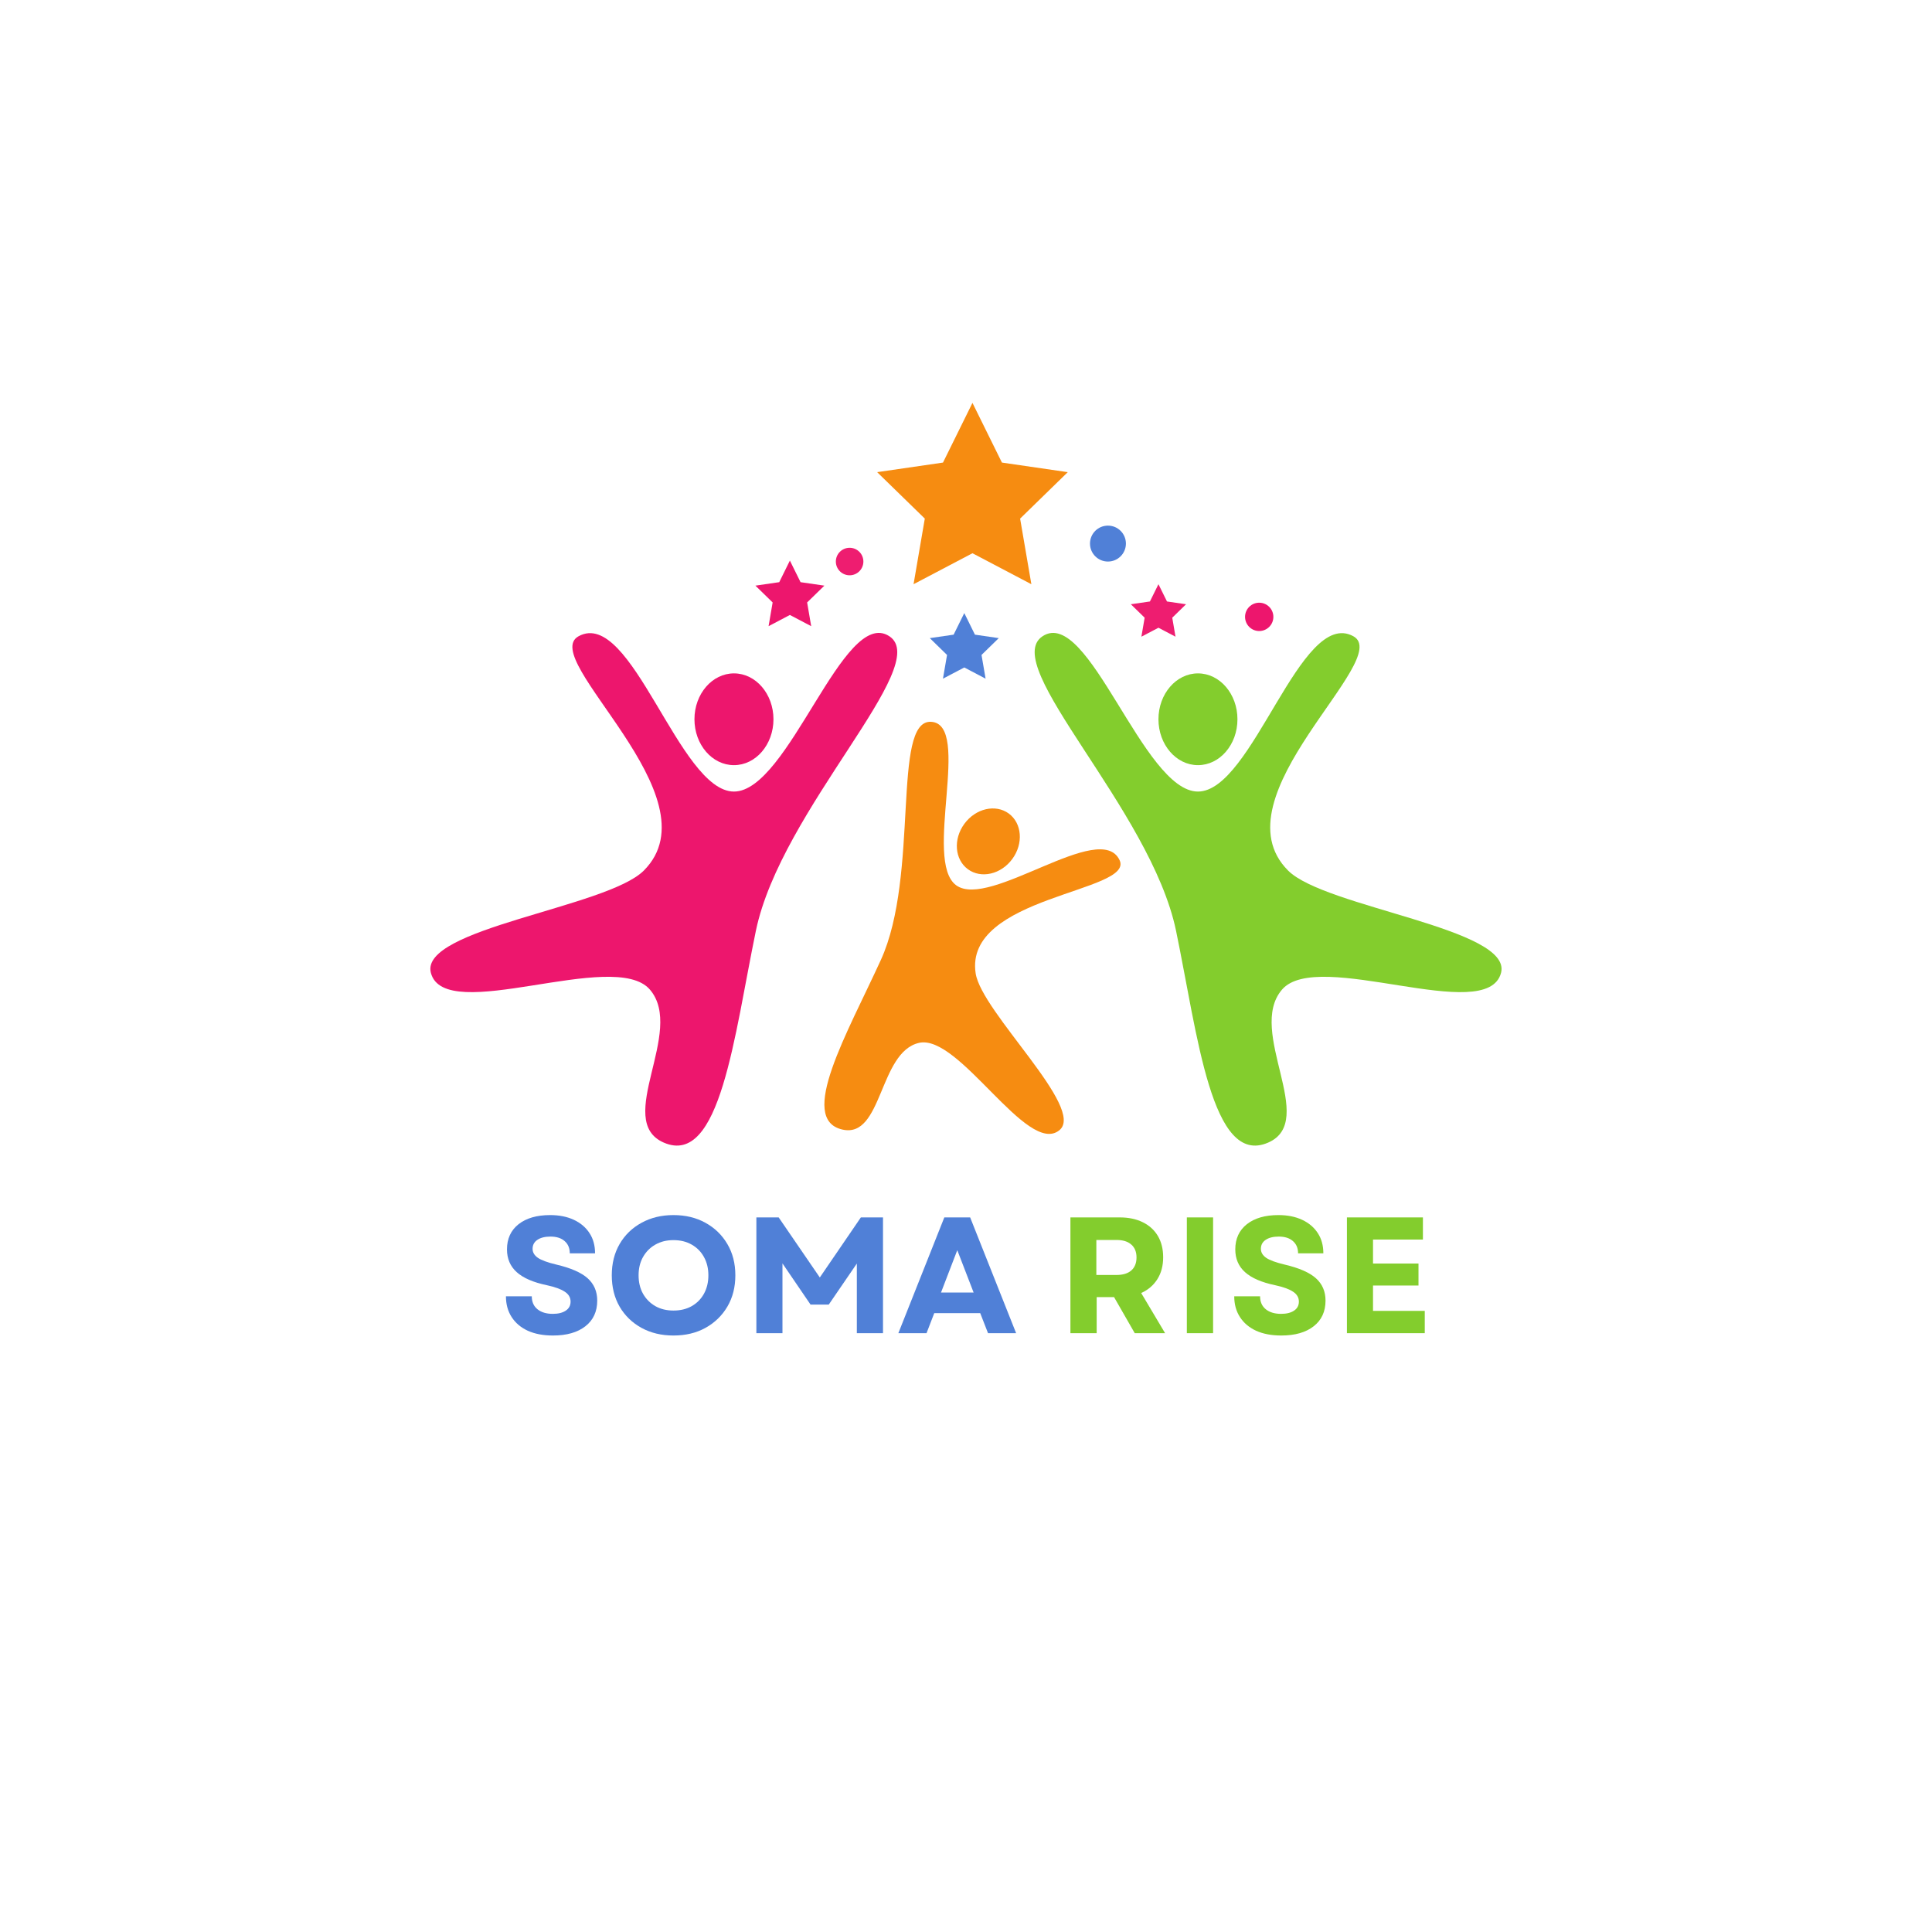<svg xmlns="http://www.w3.org/2000/svg" xmlns:xlink="http://www.w3.org/1999/xlink" width="500" zoomAndPan="magnify" viewBox="0 0 375 375" height="500" preserveAspectRatio="xMidYMid meet" version="1.0"><defs><g/><clipPath id="c98e2569c9"><path d="M 170 78.203 L 208 78.203 L 208 114 L 170 114 Z M 170 78.203 " clip-rule="nonzero"/></clipPath></defs><rect x="-37.5" width="450" fill="#ffffff" y="-37.5" height="450" fill-opacity="1"/><rect x="-37.5" width="450" fill="#ffffff" y="-37.5" height="450" fill-opacity="1"/><path fill="#83cd2d" d="M 202.371 123.488 C 211.289 117.648 221.863 153.641 232.523 153.641 C 243.18 153.641 252.395 117.898 262.672 123.488 C 270.699 127.859 235.715 154.676 250.023 168.98 C 257.211 176.168 293.613 180.199 291.352 188.832 C 288.641 199.141 255.773 183.992 248.836 192.082 C 241.891 200.176 255.918 217.535 246.141 221.781 C 235.164 226.543 232.469 200.934 228.27 180.668 C 223.371 157.062 193.82 129.086 202.371 123.488 " fill-opacity="1" fill-rule="nonzero"/><path fill="#83cd2d" d="M 232.523 148.516 C 228.289 148.516 224.855 144.527 224.855 139.609 C 224.855 134.691 228.289 130.703 232.523 130.703 C 236.758 130.703 240.188 134.691 240.188 139.609 C 240.188 144.527 236.758 148.516 232.523 148.516 " fill-opacity="1" fill-rule="nonzero"/><path fill="#f68c11" d="M 180.719 140.102 C 188.73 140.531 179.117 167.078 185.59 171.828 C 192.059 176.578 213.566 158.988 217.312 166.957 C 220.242 173.188 187.066 173.879 189.375 188.93 C 190.539 196.496 210.836 215.156 205.617 219.383 C 199.383 224.438 186.18 200.605 178.367 202.422 C 170.551 204.242 171.328 221.023 163.504 219.246 C 154.723 217.246 164.496 200.504 170.969 186.336 C 178.512 169.832 173.039 139.691 180.719 140.102 " fill-opacity="1" fill-rule="nonzero"/><path fill="#f68c11" d="M 187.871 168.719 C 185.301 166.832 184.992 162.883 187.184 159.898 C 189.375 156.914 193.234 156.023 195.805 157.906 C 198.371 159.793 198.68 163.742 196.488 166.727 C 194.301 169.711 190.441 170.602 187.871 168.719 " fill-opacity="1" fill-rule="nonzero"/><path fill="#ed166d" d="M 172.613 123.488 C 163.695 117.648 153.121 153.641 142.461 153.641 C 131.801 153.641 122.586 117.898 112.312 123.488 C 104.281 127.859 139.266 154.676 124.961 168.98 C 117.773 176.168 81.367 180.199 83.633 188.832 C 86.34 199.141 119.207 183.992 126.148 192.082 C 133.09 200.176 119.066 217.535 128.844 221.781 C 139.82 226.543 142.516 200.934 146.715 180.668 C 151.613 157.062 181.16 129.09 172.613 123.488 " fill-opacity="1" fill-rule="nonzero"/><path fill="#ed166d" d="M 142.461 148.516 C 146.695 148.516 150.129 144.527 150.129 139.609 C 150.129 134.691 146.695 130.703 142.461 130.703 C 138.227 130.703 134.793 134.691 134.793 139.609 C 134.793 144.527 138.227 148.516 142.461 148.516 " fill-opacity="1" fill-rule="nonzero"/><g clip-path="url(#c98e2569c9)"><path fill="#f68c11" d="M 188.754 78.199 L 194.473 89.785 L 207.254 91.645 L 198.004 100.66 L 200.188 113.395 L 188.754 107.383 L 177.32 113.395 L 179.504 100.66 L 170.254 91.645 L 183.035 89.785 L 188.754 78.199 " fill-opacity="1" fill-rule="nonzero"/></g><path fill="#ed166d" d="M 153.316 108.809 L 155.387 113 L 160.012 113.672 L 156.664 116.934 L 157.453 121.539 L 153.316 119.363 L 149.18 121.539 L 149.969 116.934 L 146.625 113.672 L 151.25 113 L 153.316 108.809 " fill-opacity="1" fill-rule="nonzero"/><path fill="#5080d7" d="M 187.168 118.996 L 189.234 123.188 L 193.859 123.859 L 190.512 127.125 L 191.305 131.73 L 187.168 129.555 L 183.027 131.73 L 183.82 127.125 L 180.473 123.859 L 185.098 123.188 L 187.168 118.996 " fill-opacity="1" fill-rule="nonzero"/><path fill="#ee1d70" d="M 224.855 113.395 L 226.512 116.746 L 230.211 117.285 L 227.535 119.895 L 228.164 123.582 L 224.855 121.844 L 221.543 123.582 L 222.176 119.895 L 219.496 117.285 L 223.199 116.746 L 224.855 113.395 " fill-opacity="1" fill-rule="nonzero"/><path fill="#5080d7" d="M 218.539 105.508 C 218.539 107.434 216.977 108.996 215.051 108.996 C 213.125 108.996 211.566 107.434 211.566 105.508 C 211.566 103.582 213.125 102.023 215.051 102.023 C 216.977 102.023 218.539 103.582 218.539 105.508 " fill-opacity="1" fill-rule="nonzero"/><path fill="#ed166d" d="M 247.16 119.734 C 247.16 121.254 245.93 122.484 244.41 122.484 C 242.895 122.484 241.664 121.254 241.664 119.734 C 241.664 118.215 242.895 116.984 244.41 116.984 C 245.93 116.984 247.16 118.215 247.16 119.734 " fill-opacity="1" fill-rule="nonzero"/><path fill="#ee1d70" d="M 167.582 108.996 C 167.582 110.469 166.387 111.664 164.91 111.664 C 163.434 111.664 162.238 110.469 162.238 108.996 C 162.238 107.52 163.434 106.324 164.91 106.324 C 166.387 106.324 167.582 107.52 167.582 108.996 " fill-opacity="1" fill-rule="nonzero"/><g fill="#5080d7" fill-opacity="1"><g transform="translate(96.797, 258.769)"><g><path d="M 10.531 0.453 C 8.645 0.453 7.02 0.145 5.656 -0.469 C 4.301 -1.094 3.254 -1.977 2.516 -3.125 C 1.773 -4.27 1.406 -5.613 1.406 -7.156 L 6.422 -7.156 C 6.422 -6.082 6.789 -5.242 7.531 -4.641 C 8.27 -4.047 9.258 -3.75 10.5 -3.75 C 11.562 -3.75 12.398 -3.957 13.016 -4.375 C 13.641 -4.789 13.953 -5.375 13.953 -6.125 C 13.953 -6.914 13.578 -7.555 12.828 -8.047 C 12.086 -8.547 10.926 -8.969 9.344 -9.312 C 6.707 -9.863 4.758 -10.707 3.5 -11.844 C 2.238 -12.977 1.609 -14.453 1.609 -16.266 C 1.609 -18.328 2.352 -19.953 3.844 -21.141 C 5.344 -22.328 7.391 -22.922 9.984 -22.922 C 11.754 -22.922 13.289 -22.613 14.594 -22 C 15.906 -21.383 16.914 -20.523 17.625 -19.422 C 18.344 -18.328 18.703 -17.02 18.703 -15.5 L 13.797 -15.5 C 13.797 -16.508 13.461 -17.301 12.797 -17.875 C 12.141 -18.457 11.223 -18.75 10.047 -18.75 C 8.973 -18.75 8.125 -18.535 7.5 -18.109 C 6.883 -17.691 6.578 -17.113 6.578 -16.375 C 6.578 -15.688 6.922 -15.102 7.609 -14.625 C 8.297 -14.156 9.492 -13.719 11.203 -13.312 C 14.004 -12.656 16.023 -11.77 17.266 -10.656 C 18.504 -9.539 19.125 -8.098 19.125 -6.328 C 19.125 -4.203 18.359 -2.539 16.828 -1.344 C 15.297 -0.145 13.195 0.453 10.531 0.453 Z M 10.531 0.453 "/></g></g></g><g fill="#5080d7" fill-opacity="1"><g transform="translate(117.371, 258.769)"><g><path d="M 13.344 0.453 C 11.02 0.453 8.953 -0.039 7.141 -1.031 C 5.328 -2.031 3.91 -3.406 2.891 -5.156 C 1.879 -6.914 1.375 -8.941 1.375 -11.234 C 1.375 -13.523 1.879 -15.547 2.891 -17.297 C 3.91 -19.055 5.328 -20.43 7.141 -21.422 C 8.953 -22.422 11.02 -22.922 13.344 -22.922 C 15.695 -22.922 17.77 -22.422 19.562 -21.422 C 21.363 -20.43 22.781 -19.055 23.812 -17.297 C 24.844 -15.547 25.359 -13.523 25.359 -11.234 C 25.359 -8.941 24.844 -6.914 23.812 -5.156 C 22.781 -3.406 21.363 -2.031 19.562 -1.031 C 17.77 -0.039 15.695 0.453 13.344 0.453 Z M 6.578 -11.234 C 6.578 -9.879 6.863 -8.688 7.438 -7.656 C 8.02 -6.633 8.816 -5.832 9.828 -5.25 C 10.848 -4.676 12.02 -4.391 13.344 -4.391 C 14.695 -4.391 15.879 -4.676 16.891 -5.25 C 17.91 -5.832 18.703 -6.633 19.266 -7.656 C 19.836 -8.688 20.125 -9.879 20.125 -11.234 C 20.125 -12.578 19.836 -13.758 19.266 -14.781 C 18.703 -15.812 17.91 -16.613 16.891 -17.188 C 15.879 -17.77 14.695 -18.062 13.344 -18.062 C 12.02 -18.062 10.848 -17.77 9.828 -17.188 C 8.816 -16.613 8.02 -15.812 7.438 -14.781 C 6.863 -13.758 6.578 -12.578 6.578 -11.234 Z M 6.578 -11.234 "/></g></g></g><g fill="#5080d7" fill-opacity="1"><g transform="translate(144.109, 258.769)"><g><path d="M 2.703 0 L 2.703 -22.469 L 7.031 -22.469 L 15.016 -10.812 L 22.984 -22.469 L 27.281 -22.469 L 27.281 0 L 22.203 0 L 22.203 -13.516 L 16.75 -5.547 L 13.219 -5.547 L 7.766 -13.547 L 7.766 0 Z M 2.703 0 "/></g></g></g><g fill="#5080d7" fill-opacity="1"><g transform="translate(174.088, 258.769)"><g><path d="M 0.281 0 L 9.203 -22.469 L 14.219 -22.469 L 23.141 0 L 17.688 0 L 16.172 -3.891 L 7.25 -3.891 L 5.75 0 Z M 8.562 -7.891 L 14.891 -7.891 L 11.719 -16.109 Z M 8.562 -7.891 "/></g></g></g><g fill="#5080d7" fill-opacity="1"><g transform="translate(197.519, 258.769)"><g/></g></g><g fill="#83cd2d" fill-opacity="1"><g transform="translate(205.066, 258.769)"><g><path d="M 2.703 0 L 2.703 -22.469 L 12.297 -22.469 C 14.004 -22.469 15.488 -22.156 16.75 -21.531 C 18.008 -20.914 18.984 -20.031 19.672 -18.875 C 20.359 -17.719 20.703 -16.336 20.703 -14.734 C 20.703 -13.086 20.328 -11.672 19.578 -10.484 C 18.828 -9.297 17.781 -8.398 16.438 -7.797 L 21.078 0 L 15.188 0 L 11.172 -7 L 7.797 -7 L 7.797 0 Z M 7.734 -11.297 L 11.625 -11.297 C 12.883 -11.297 13.848 -11.586 14.516 -12.172 C 15.191 -12.766 15.531 -13.609 15.531 -14.703 C 15.531 -15.785 15.191 -16.617 14.516 -17.203 C 13.848 -17.797 12.883 -18.094 11.625 -18.094 L 7.734 -18.094 Z M 7.734 -11.297 "/></g></g></g><g fill="#83cd2d" fill-opacity="1"><g transform="translate(227.663, 258.769)"><g><path d="M 2.703 0 L 2.703 -22.469 L 7.797 -22.469 L 7.797 0 Z M 2.703 0 "/></g></g></g><g fill="#83cd2d" fill-opacity="1"><g transform="translate(238.159, 258.769)"><g><path d="M 10.531 0.453 C 8.645 0.453 7.02 0.145 5.656 -0.469 C 4.301 -1.094 3.254 -1.977 2.516 -3.125 C 1.773 -4.27 1.406 -5.613 1.406 -7.156 L 6.422 -7.156 C 6.422 -6.082 6.789 -5.242 7.531 -4.641 C 8.27 -4.047 9.258 -3.75 10.5 -3.75 C 11.562 -3.75 12.398 -3.957 13.016 -4.375 C 13.641 -4.789 13.953 -5.375 13.953 -6.125 C 13.953 -6.914 13.578 -7.555 12.828 -8.047 C 12.086 -8.547 10.926 -8.969 9.344 -9.312 C 6.707 -9.863 4.758 -10.707 3.5 -11.844 C 2.238 -12.977 1.609 -14.453 1.609 -16.266 C 1.609 -18.328 2.352 -19.953 3.844 -21.141 C 5.344 -22.328 7.391 -22.922 9.984 -22.922 C 11.754 -22.922 13.289 -22.613 14.594 -22 C 15.906 -21.383 16.914 -20.523 17.625 -19.422 C 18.344 -18.328 18.703 -17.02 18.703 -15.5 L 13.797 -15.5 C 13.797 -16.508 13.461 -17.301 12.797 -17.875 C 12.141 -18.457 11.223 -18.75 10.047 -18.75 C 8.973 -18.75 8.125 -18.535 7.5 -18.109 C 6.883 -17.691 6.578 -17.113 6.578 -16.375 C 6.578 -15.688 6.922 -15.102 7.609 -14.625 C 8.297 -14.156 9.492 -13.719 11.203 -13.312 C 14.004 -12.656 16.023 -11.77 17.266 -10.656 C 18.504 -9.539 19.125 -8.098 19.125 -6.328 C 19.125 -4.203 18.359 -2.539 16.828 -1.344 C 15.297 -0.145 13.195 0.453 10.531 0.453 Z M 10.531 0.453 "/></g></g></g><g fill="#83cd2d" fill-opacity="1"><g transform="translate(258.734, 258.769)"><g><path d="M 2.703 0 L 2.703 -22.469 L 17.453 -22.469 L 17.453 -18.172 L 7.766 -18.172 L 7.766 -13.516 L 16.594 -13.516 L 16.594 -9.25 L 7.766 -9.25 L 7.766 -4.328 L 17.812 -4.328 L 17.812 0 Z M 2.703 0 "/></g></g></g></svg>